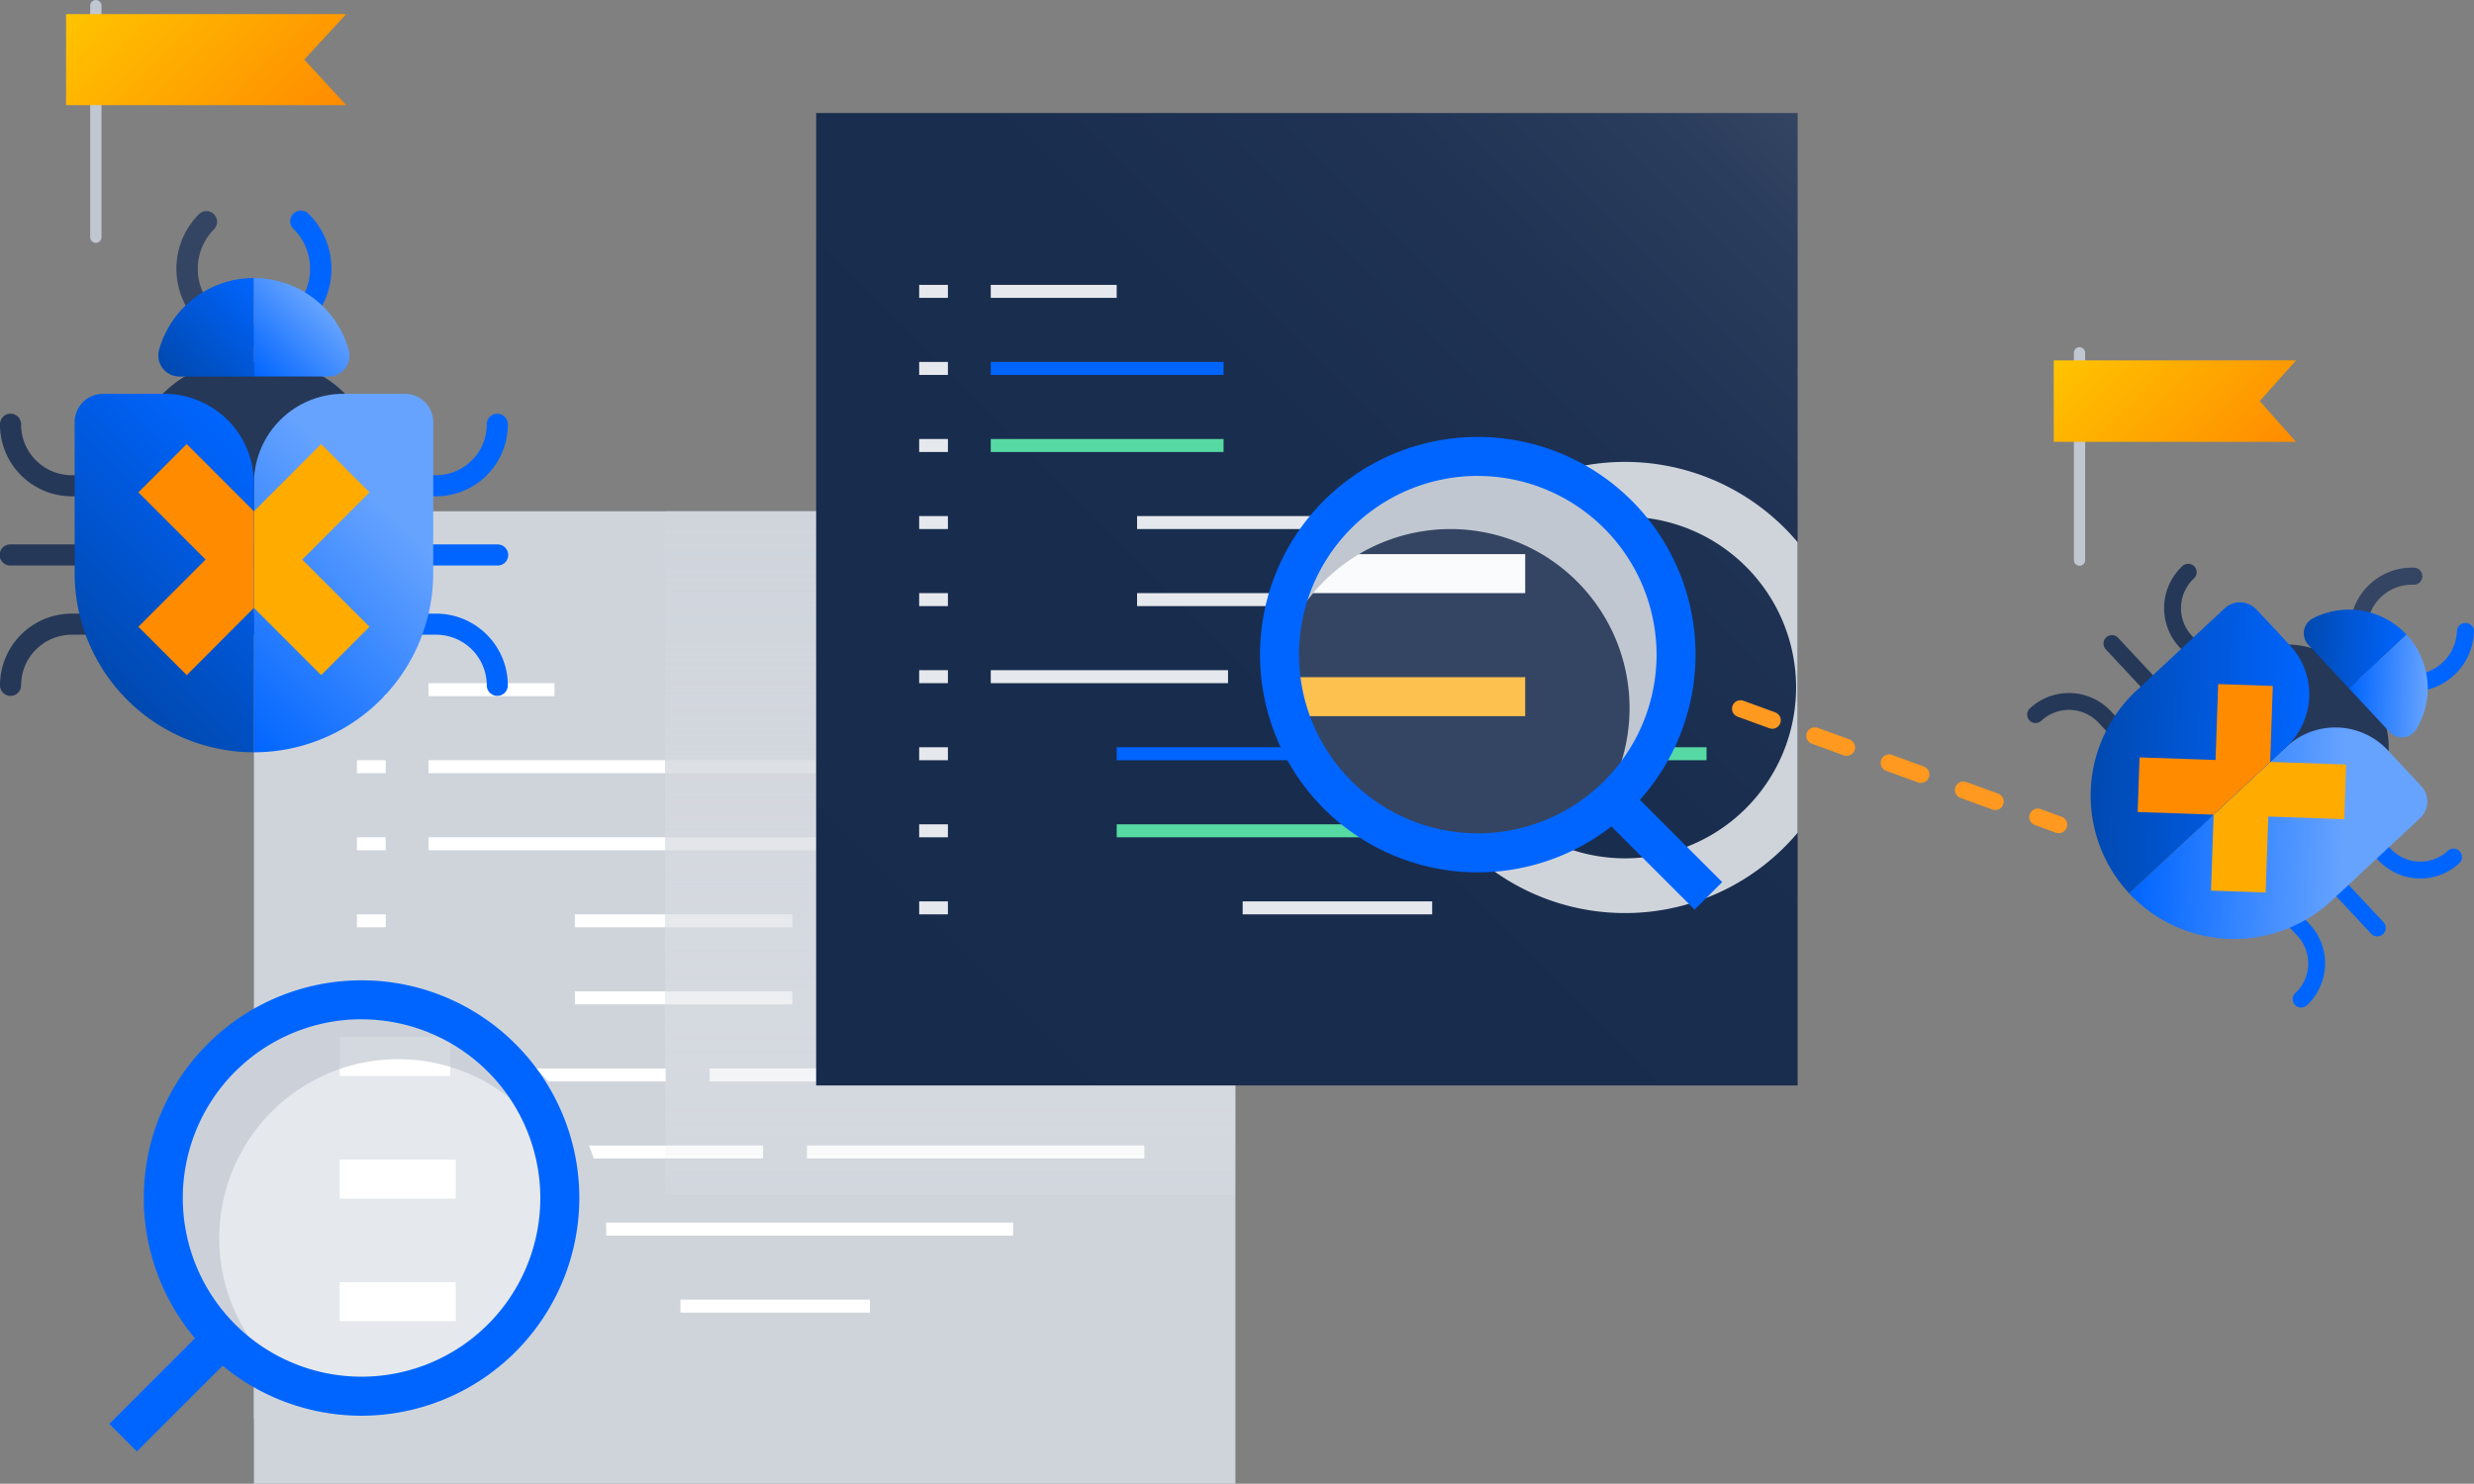<svg xmlns="http://www.w3.org/2000/svg" xmlns:xlink="http://www.w3.org/1999/xlink" viewBox="0 0 218.965 131.354"><rect x="0" y="0" width="218.965" height="131.354" fill="#808080" stroke="none"/><defs><style>.cls-1{fill:url(#linear-gradient);}.cls-2{fill:url(#linear-gradient-2);}.cls-3{fill:url(#linear-gradient-3);}.cls-4{fill:url(#linear-gradient-4);}.cls-5{isolation:isolate;}.cls-6{fill:#344563;}.cls-7{fill:#0065ff;}.cls-8{fill:#253858;}.cls-9{fill:url(#linear-gradient-5);}.cls-10{fill:url(#B300-B100);}.cls-11{clip-path:url(#clip-path);}.cls-12{fill:#ffab00;}.cls-13{clip-path:url(#clip-path-2);}.cls-14{fill:#ff8b00;}.cls-15,.cls-20{fill:#cfd4db;}.cls-16,.cls-23,.cls-26,.cls-31,.cls-36{fill:none;}.cls-16{stroke:#fff;}.cls-16,.cls-23,.cls-31,.cls-36{stroke-miterlimit:10;}.cls-16,.cls-23{stroke-width:2px;}.cls-17{fill:#fff;}.cls-18{fill:#99c1ff;}.cls-19{fill:#e5e8ec;}.cls-20,.cls-21,.cls-25,.cls-29,.cls-30{mix-blend-mode:multiply;}.cls-21{fill:url(#linear-gradient-8);}.cls-22{fill:url(#linear-gradient-9);}.cls-23{stroke:#e5e8ec;}.cls-24{fill:#57d9a3;}.cls-27{fill:#fdc150;}.cls-28{fill:#fafbfc;}.cls-29,.cls-30{fill:#c1c7d0;}.cls-30{opacity:0.69;}.cls-31{stroke:#ff991f;stroke-width:1.5px;stroke-dasharray:3 4;}.cls-31,.cls-36{stroke-linecap:round;}.cls-32{fill:url(#linear-gradient-10);}.cls-33{fill:url(#B300-B100-2);}.cls-34{clip-path:url(#clip-path-3);}.cls-35{clip-path:url(#clip-path-4);}.cls-36{stroke:#c1c7d0;}.cls-37{fill:url(#linear-gradient-13);}.cls-38{fill:url(#linear-gradient-14);}</style><linearGradient id="linear-gradient" x1="98.297" y1="-40.949" x2="116.745" y2="-59.398" gradientTransform="translate(91.654 29.352) rotate(46.988)" gradientUnits="userSpaceOnUse"><stop offset="0" stop-color="#0065ff"/><stop offset="0.722" stop-color="#66a3ff"/></linearGradient><linearGradient id="linear-gradient-2" x1="90.546" y1="-43.443" x2="104.006" y2="-56.903" gradientTransform="translate(91.654 29.352) rotate(46.988)" gradientUnits="userSpaceOnUse"><stop offset="0" stop-color="#0049b0"/><stop offset="1" stop-color="#0065ff"/></linearGradient><linearGradient id="linear-gradient-3" x1="17.346" y1="61.47" x2="40.414" y2="38.401" gradientTransform="matrix(1, 0, 0, 1, 0, 0)" xlink:href="#linear-gradient"/><linearGradient id="linear-gradient-4" x1="7.654" y1="58.351" x2="24.485" y2="41.52" gradientTransform="matrix(1, 0, 0, 1, 0, 0)" xlink:href="#linear-gradient-2"/><linearGradient id="linear-gradient-5" x1="96.985" y1="-62.968" x2="103.415" y2="-69.399" xlink:href="#linear-gradient-2"/><linearGradient id="B300-B100" x1="102.128" y1="-63.721" x2="107.055" y2="-68.647" gradientTransform="translate(91.654 29.352) rotate(46.988)" gradientUnits="userSpaceOnUse"><stop offset="0" stop-color="#0065ff"/><stop offset="1" stop-color="#66a3ff"/></linearGradient><clipPath id="clip-path"><path id="_Clipping_Path_" data-name="&lt;Clipping Path&gt;" class="cls-1" d="M211.336,66.419a6.345,6.345,0,0,0-8.968-.311L188.448,79.092h0a12.69,12.69,0,0,0,17.936.623l7.814-7.29a2,2,0,0,0,.1-2.832Z"/></clipPath><clipPath id="clip-path-2"><path id="_Clipping_Path_2" data-name="&lt;Clipping Path&gt;" class="cls-2" d="M196.886,53.866l-7.814,7.29a12.69,12.69,0,0,0-.623,17.936h0l13.919-12.985a6.345,6.345,0,0,0,.311-8.968l-2.962-3.175A2,2,0,0,0,196.886,53.866Z"/></clipPath><linearGradient id="linear-gradient-8" x1="84.101" y1="105.787" x2="84.101" y2="19.699" gradientUnits="userSpaceOnUse"><stop offset="0" stop-color="#e5e8ec" stop-opacity="0.1"/><stop offset="0.078" stop-color="#e1e4e9" stop-opacity="0.271"/><stop offset="0.182" stop-color="#dce0e5" stop-opacity="0.464"/><stop offset="0.291" stop-color="#d8dce2" stop-opacity="0.629"/><stop offset="0.405" stop-color="#d5d9df" stop-opacity="0.764"/><stop offset="0.525" stop-color="#d2d7dd" stop-opacity="0.869"/><stop offset="0.655" stop-color="#d0d5dc" stop-opacity="0.943"/><stop offset="0.802" stop-color="#cfd4db" stop-opacity="0.986"/><stop offset="1" stop-color="#cfd4db"/></linearGradient><linearGradient id="linear-gradient-9" x1="72.429" y1="96.289" x2="158.906" y2="9.812" gradientUnits="userSpaceOnUse"><stop offset="0" stop-color="#172b4d"/><stop offset="0.577" stop-color="#192d4e"/><stop offset="0.784" stop-color="#203354"/><stop offset="0.932" stop-color="#2b3d5c"/><stop offset="1" stop-color="#344563"/></linearGradient><linearGradient id="linear-gradient-10" x1="15.705" y1="33.937" x2="23.747" y2="25.895" gradientTransform="matrix(1, 0, 0, 1, 0, 0)" xlink:href="#linear-gradient-2"/><linearGradient id="B300-B100-2" x1="22.137" y1="32.995" x2="28.297" y2="26.835" gradientTransform="matrix(1, 0, 0, 1, 0, 0)" xlink:href="#B300-B100"/><clipPath id="clip-path-3"><path id="_Clipping_Path_3" data-name="&lt;Clipping Path&gt;" class="cls-3" d="M30.409,34.863A7.934,7.934,0,0,0,22.475,42.8V66.6h0A15.868,15.868,0,0,0,38.343,50.731V37.368a2.505,2.505,0,0,0-2.505-2.505Z"/></clipPath><clipPath id="clip-path-4"><path id="_Clipping_Path_4" data-name="&lt;Clipping Path&gt;" class="cls-4" d="M6.607,37.368V50.731A15.868,15.868,0,0,0,22.475,66.6h0V42.8a7.934,7.934,0,0,0-7.934-7.934H9.112A2.505,2.505,0,0,0,6.607,37.368Z"/></clipPath><linearGradient id="linear-gradient-13" x1="123.934" y1="188.358" x2="138.262" y2="174.03" gradientTransform="translate(11.297 166.608) rotate(-90)" gradientUnits="userSpaceOnUse"><stop offset="0" stop-color="#ff8b00"/><stop offset="1" stop-color="#ffc400"/></linearGradient><linearGradient id="linear-gradient-14" x1="153.119" y1="15.158" x2="169.544" y2="-1.267" xlink:href="#linear-gradient-13"/></defs><title>Test Management &amp;amp; QA</title><g class="cls-5"><g id="Layer_2" data-name="Layer 2"><g id="Layer_1-2" data-name="Layer 1"><path class="cls-6" d="M209.465,59.486a5.489,5.489,0,0,1,4.2-9.23.756.756,0,1,1-.052,1.512,3.976,3.976,0,0,0-3.046,6.686.756.756,0,0,1-1.106,1.032Z"/><path class="cls-7" d="M209.465,59.486a.756.756,0,0,1,1.106-1.032,3.976,3.976,0,0,0,6.881-2.575.756.756,0,1,1,1.512.052,5.489,5.489,0,0,1-9.5,3.554Z"/><path class="cls-8" d="M201.555,66.574,192.9,57.3a5.082,5.082,0,0,1,.249-7.174.747.747,0,1,1,1.019,1.092,3.587,3.587,0,0,0-.176,5.064l8.653,9.275a.747.747,0,1,1-1.092,1.019Z"/><path class="cls-7" d="M210.5,76.161l-8.944-9.587a.747.747,0,0,1,1.092-1.019l8.944,9.587a3.587,3.587,0,0,0,5.064.176.747.747,0,0,1,1.019,1.092A5.082,5.082,0,0,1,210.5,76.161Z"/><path class="cls-7" d="M209.869,82.669l-11.9-12.753a.747.747,0,0,1,1.092-1.019l11.9,12.753a.747.747,0,0,1-1.092,1.019Z"/><path class="cls-8" d="M197.972,69.917,186.365,57.475a.747.747,0,0,1,1.092-1.019L199.064,68.9a.747.747,0,1,1-1.092,1.019Z"/><path class="cls-8" d="M179.617,63.771a.747.747,0,0,1,.037-1.055,5.082,5.082,0,0,1,7.174.249l8.653,9.275a.747.747,0,0,1-1.092,1.019l-8.653-9.275a3.587,3.587,0,0,0-5.064-.176A.747.747,0,0,1,179.617,63.771Z"/><path class="cls-7" d="M203.12,88.965a.747.747,0,0,1,.037-1.055,3.587,3.587,0,0,0,.176-5.064l-8.944-9.587a.747.747,0,1,1,1.092-1.019l8.944,9.587A5.082,5.082,0,0,1,204.175,89,.747.747,0,0,1,203.12,88.965Z"/><path class="cls-8" d="M203.43,58.372h2a7.636,7.636,0,0,1,7.636,7.636V70a0,0,0,0,1,0,0H195.793a0,0,0,0,1,0,0V66.008A7.636,7.636,0,0,1,203.43,58.372Z" transform="translate(111.911 -129.079) rotate(46.988)"/><path class="cls-9" d="M207.9,60.945l-3.6-3.862a1.494,1.494,0,0,1,.427-2.35,6.974,6.974,0,0,1,8.269,1.454h0Z"/><path class="cls-10" d="M212.995,56.186a6.974,6.974,0,0,1,.842,8.407,1.481,1.481,0,0,1-2.339.207l-3.6-3.856Z"/><path id="_Clipping_Path_5" data-name="&lt;Clipping Path&gt;" class="cls-1" d="M211.336,66.419a6.345,6.345,0,0,0-8.968-.311L188.448,79.092h0a12.69,12.69,0,0,0,17.936.623l7.814-7.29a2,2,0,0,0,.1-2.832Z"/><g class="cls-11"><polygon id="_Clipping_Path_6" data-name="&lt;Clipping Path&gt;" class="cls-12" points="207.484 72.522 207.651 67.686 200.926 67.452 201.159 60.727 196.324 60.559 196.09 67.284 189.364 67.051 189.197 71.887 195.922 72.12 195.689 78.846 200.525 79.014 200.758 72.288 207.484 72.522"/></g><path id="_Clipping_Path_7" data-name="&lt;Clipping Path&gt;" class="cls-2" d="M196.886,53.866l-7.814,7.29a12.69,12.69,0,0,0-.623,17.936h0l13.919-12.985a6.345,6.345,0,0,0,.311-8.968l-2.962-3.175A2,2,0,0,0,196.886,53.866Z"/><g class="cls-13"><polygon id="_Clipping_Path_8" data-name="&lt;Clipping Path&gt;" class="cls-14" points="207.484 72.522 207.651 67.686 200.926 67.452 201.159 60.727 196.324 60.559 196.09 67.284 189.364 67.051 189.197 71.887 195.922 72.12 195.689 78.846 200.525 79.014 200.758 72.288 207.484 72.522"/></g><rect id="_Rectangle_" data-name="&lt;Rectangle&gt;" class="cls-15" x="22.475" y="45.266" width="86.866" height="86.088"/><path class="cls-16" d="M58.534,81.521"/><path class="cls-16" d="M37.928,81.521"/><rect class="cls-17" x="37.928" y="74.123" width="35.473" height="1.15"/><rect class="cls-17" x="37.928" y="67.301" width="35.473" height="1.15"/><rect class="cls-17" x="37.928" y="60.479" width="11.148" height="1.15"/><line class="cls-18" x1="31.592" y1="61.054" x2="34.137" y2="61.054"/><rect class="cls-17" x="31.592" y="60.479" width="2.545" height="1.15"/><line class="cls-18" x1="31.592" y1="67.877" x2="34.137" y2="67.877"/><rect class="cls-17" x="31.592" y="67.301" width="2.545" height="1.15"/><line class="cls-18" x1="31.592" y1="74.699" x2="34.137" y2="74.699"/><rect class="cls-17" x="31.592" y="74.123" width="2.545" height="1.15"/><line class="cls-18" x1="31.592" y1="81.521" x2="34.137" y2="81.521"/><rect class="cls-17" x="31.592" y="80.946" width="2.545" height="1.15"/><line class="cls-18" x1="31.592" y1="88.343" x2="34.137" y2="88.343"/><rect class="cls-17" x="31.592" y="87.768" width="2.545" height="1.15"/><line class="cls-18" x1="31.592" y1="95.166" x2="34.137" y2="95.166"/><rect class="cls-17" x="31.592" y="94.59" width="2.545" height="1.15"/><line class="cls-18" x1="31.592" y1="101.988" x2="34.137" y2="101.988"/><rect class="cls-17" x="31.592" y="101.412" width="2.545" height="1.15"/><line class="cls-18" x1="31.592" y1="108.81" x2="34.137" y2="108.81"/><rect class="cls-17" x="31.592" y="108.235" width="2.545" height="1.15"/><line class="cls-18" x1="31.592" y1="115.632" x2="34.137" y2="115.632"/><rect class="cls-17" x="31.592" y="115.057" width="2.545" height="1.15"/><g id="_Group_" data-name="&lt;Group&gt;"><rect class="cls-17" x="62.813" y="94.59" width="35.09" height="1.15"/></g><rect class="cls-17" x="37.928" y="94.59" width="21" height="1.15"/><rect class="cls-17" x="71.421" y="101.412" width="29.86" height="1.15"/><line class="cls-19" x1="49.076" y1="101.988" x2="67.535" y2="101.988"/><rect class="cls-17" x="49.076" y="101.412" width="18.46" height="1.15"/><line class="cls-19" x1="49.076" y1="108.81" x2="89.673" y2="108.81"/><rect class="cls-17" x="49.076" y="108.235" width="40.597" height="1.15"/><rect class="cls-17" x="60.223" y="115.057" width="16.774" height="1.15"/><rect class="cls-17" x="50.878" y="80.946" width="19.247" height="1.15"/><rect class="cls-17" x="50.878" y="87.768" width="19.247" height="1.15"/><path class="cls-20" d="M33.686,89.123a19.856,19.856,0,0,0-11.211,3.453v6.376a15.125,15.125,0,1,1,0,20.283v6.376A19.967,19.967,0,1,0,33.686,89.123Z"/><rect class="cls-21" x="58.861" y="45.266" width="50.479" height="60.521"/><rect id="_Rectangle_2" data-name="&lt;Rectangle&gt;" class="cls-22" x="72.235" y="10.007" width="86.866" height="86.088"/><path class="cls-23" d="M108.294,46.262"/><path class="cls-23" d="M87.688,46.262"/><rect class="cls-24" x="87.688" y="38.865" width="20.606" height="1.15"/><rect class="cls-7" x="87.688" y="32.042" width="20.606" height="1.15"/><rect class="cls-19" x="87.688" y="25.22" width="11.147" height="1.15"/><line class="cls-18" x1="81.352" y1="25.795" x2="83.897" y2="25.795"/><rect class="cls-19" x="81.352" y="25.22" width="2.545" height="1.15"/><line class="cls-18" x1="81.352" y1="32.618" x2="83.897" y2="32.618"/><rect class="cls-19" x="81.352" y="32.042" width="2.545" height="1.15"/><line class="cls-18" x1="81.352" y1="39.44" x2="83.897" y2="39.44"/><rect class="cls-19" x="81.352" y="38.865" width="2.545" height="1.15"/><line class="cls-18" x1="81.352" y1="46.262" x2="83.897" y2="46.262"/><rect class="cls-19" x="81.352" y="45.687" width="2.545" height="1.15"/><line class="cls-18" x1="81.352" y1="53.084" x2="83.897" y2="53.084"/><rect class="cls-19" x="81.352" y="52.509" width="2.545" height="1.15"/><line class="cls-18" x1="81.352" y1="59.907" x2="83.897" y2="59.907"/><rect class="cls-19" x="81.352" y="59.331" width="2.545" height="1.15"/><line class="cls-18" x1="81.352" y1="66.729" x2="83.897" y2="66.729"/><rect class="cls-19" x="81.352" y="66.154" width="2.545" height="1.15"/><line class="cls-18" x1="81.352" y1="73.551" x2="83.897" y2="73.551"/><rect class="cls-19" x="81.352" y="72.976" width="2.545" height="1.15"/><line class="cls-18" x1="81.352" y1="80.373" x2="83.897" y2="80.373"/><rect class="cls-19" x="81.352" y="79.798" width="2.545" height="1.15"/><g id="_Group_2" data-name="&lt;Group&gt;"><rect class="cls-24" x="112.573" y="59.331" width="35.09" height="1.15"/></g><rect class="cls-19" x="87.688" y="59.331" width="21" height="1.15"/><rect class="cls-24" x="121.18" y="66.154" width="29.861" height="1.15"/><line class="cls-19" x1="98.836" y1="66.729" x2="117.295" y2="66.729"/><rect class="cls-7" x="98.835" y="66.154" width="18.46" height="1.15"/><line class="cls-24" x1="98.836" y1="73.551" x2="139.433" y2="73.551"/><rect class="cls-24" x="98.835" y="72.976" width="40.597" height="1.15"/><rect class="cls-19" x="109.983" y="79.798" width="16.774" height="1.15"/><rect class="cls-19" x="100.638" y="45.687" width="19.247" height="1.15"/><rect class="cls-19" x="100.638" y="52.509" width="19.247" height="1.15"/><g class="cls-25"><path class="cls-26" d="M143.841,45.74a15.125,15.125,0,1,0,15.124,15.125A15.142,15.142,0,0,0,143.841,45.74Z"/><path class="cls-15" d="M159.1,48a19.971,19.971,0,1,0,0,25.726ZM143.841,75.989a15.125,15.125,0,1,1,15.124-15.125A15.142,15.142,0,0,1,143.841,75.989Z"/></g><rect class="cls-7" x="9.127" y="121.291" width="12.06" height="3.451" transform="translate(-82.546 46.748) rotate(-45)"/><circle id="_Ellipse_" data-name="&lt;Ellipse&gt;" class="cls-6" cx="130.794" cy="57.957" r="17.548"/><line class="cls-18" x1="134.99" y1="61.676" x2="112.468" y2="61.676"/><rect class="cls-27" x="112.468" y="59.951" width="22.522" height="3.451"/><line class="cls-18" x1="134.99" y1="50.784" x2="114.769" y2="50.784"/><rect class="cls-28" x="114.769" y="49.058" width="20.221" height="3.451"/><path class="cls-29" d="M148.342,57.957a17.753,17.753,0,0,0-.091-1.8c-2.755-8.346-9.328-15.265-19.88-14.388a28.7,28.7,0,0,0-6.337.983,17.536,17.536,0,0,0-8.788,15.2,15.853,15.853,0,1,1,27.837,14.216A17.52,17.52,0,0,0,148.342,57.957Z"/><g id="_Group_3" data-name="&lt;Group&gt;"><path class="cls-7" d="M130.794,77.231a19.274,19.274,0,1,1,19.274-19.274A19.3,19.3,0,0,1,130.794,77.231Zm0-35.1a15.822,15.822,0,1,0,15.822,15.822A15.84,15.84,0,0,0,130.794,42.135Z"/></g><circle id="_Ellipse_2" data-name="&lt;Ellipse&gt;" class="cls-19" cx="32.003" cy="106.062" r="17.548"/><rect class="cls-17" x="30.068" y="113.512" width="10.267" height="3.451"/><rect class="cls-17" x="30.068" y="102.662" width="10.267" height="3.451"/><rect class="cls-17" x="30.068" y="91.812" width="9.783" height="3.451"/><path class="cls-30" d="M34.6,88.706a20.959,20.959,0,0,0-20.112,18.35A17.554,17.554,0,0,0,26.193,122.62,15.847,15.847,0,1,1,49.02,101.772,17.564,17.564,0,0,0,34.6,88.706Z"/><g id="_Group_4" data-name="&lt;Group&gt;"><path class="cls-7" d="M32,125.335a19.274,19.274,0,1,1,19.274-19.274A19.3,19.3,0,0,1,32,125.335Zm0-35.1a15.822,15.822,0,1,0,15.822,15.822A15.84,15.84,0,0,0,32,90.24Z"/></g><rect class="cls-7" x="145.215" y="69.017" width="3.451" height="12.06" transform="translate(-10.028 125.884) rotate(-45)"/><line class="cls-31" x1="154.043" y1="62.741" x2="182.214" y2="73.012"/><path class="cls-6" d="M22.475,30.66a6.864,6.864,0,0,1-4.853-11.717.946.946,0,0,1,1.337,1.337,4.972,4.972,0,0,0,3.516,8.488.946.946,0,0,1,0,1.892Z"/><path class="cls-7" d="M22.475,30.66a.946.946,0,0,1,0-1.892,4.972,4.972,0,0,0,3.516-8.488.946.946,0,1,1,1.337-1.337A6.864,6.864,0,0,1,22.475,30.66Z"/><path class="cls-8" d="M22.209,43.937H6.347A6.354,6.354,0,0,1,0,37.59a.934.934,0,1,1,1.867,0,4.485,4.485,0,0,0,4.48,4.48H22.209a.934.934,0,1,1,0,1.867Z"/><path class="cls-7" d="M38.6,43.937H22.209a.934.934,0,0,1,0-1.867H38.6a4.485,4.485,0,0,0,4.48-4.48.934.934,0,1,1,1.867,0A6.354,6.354,0,0,1,38.6,43.937Z"/><path class="cls-7" d="M44.016,50.065H22.209a.934.934,0,0,1,0-1.867H44.016a.934.934,0,1,1,0,1.867Z"/><path class="cls-8" d="M22.209,50.065H.934a.934.934,0,1,1,0-1.867H22.209a.934.934,0,1,1,0,1.867Z"/><path class="cls-8" d="M.934,61.605A.934.934,0,0,1,0,60.672a6.354,6.354,0,0,1,6.347-6.347H22.209a.934.934,0,1,1,0,1.867H6.347a4.485,4.485,0,0,0-4.48,4.48A.934.934,0,0,1,.934,61.605Z"/><path class="cls-7" d="M44.016,61.605a.934.934,0,0,1-.934-.934,4.485,4.485,0,0,0-4.48-4.48H22.209a.934.934,0,0,1,0-1.867H38.6a6.354,6.354,0,0,1,6.347,6.347A.934.934,0,0,1,44.016,61.605Z"/><path class="cls-8" d="M21.227,32h2.5a9.548,9.548,0,0,1,9.548,9.548v4.99a0,0,0,0,1,0,0H11.679a0,0,0,0,1,0,0v-4.99A9.548,9.548,0,0,1,21.227,32Z"/><path class="cls-32" d="M22.475,33.333h-6.6a1.868,1.868,0,0,1-1.785-2.4,8.72,8.72,0,0,1,8.383-6.321h0Z"/><path class="cls-33" d="M22.468,24.617a8.72,8.72,0,0,1,8.405,6.4,1.852,1.852,0,0,1-1.805,2.315H22.475Z"/><path id="_Clipping_Path_9" data-name="&lt;Clipping Path&gt;" class="cls-3" d="M30.409,34.863A7.934,7.934,0,0,0,22.475,42.8V66.6h0A15.868,15.868,0,0,0,38.343,50.731V37.368a2.505,2.505,0,0,0-2.505-2.505Z"/><g class="cls-34"><polygon id="_Clipping_Path_10" data-name="&lt;Clipping Path&gt;" class="cls-12" points="32.703 43.59 28.425 39.312 22.475 45.262 16.525 39.312 12.247 43.59 18.197 49.54 12.247 55.49 16.525 59.769 22.475 53.818 28.425 59.769 32.703 55.49 26.753 49.54 32.703 43.59"/></g><path id="_Clipping_Path_11" data-name="&lt;Clipping Path&gt;" class="cls-4" d="M6.607,37.368V50.731A15.868,15.868,0,0,0,22.475,66.6h0V42.8a7.934,7.934,0,0,0-7.934-7.934H9.112A2.505,2.505,0,0,0,6.607,37.368Z"/><g class="cls-35"><polygon id="_Clipping_Path_12" data-name="&lt;Clipping Path&gt;" class="cls-14" points="32.703 43.59 28.425 39.312 22.475 45.262 16.525 39.312 12.247 43.59 18.197 49.54 12.247 55.49 16.525 59.769 22.475 53.818 28.425 59.769 32.703 55.49 26.753 49.54 32.703 43.59"/></g><line class="cls-36" x1="184.05" y1="31.235" x2="184.05" y2="49.584"/><polygon class="cls-37" points="203.213 31.904 200 35.51 203.213 39.116 181.77 39.116 181.77 31.904 203.213 31.904"/><line class="cls-36" x1="8.483" y1="0.5" x2="8.483" y2="21"/><polygon class="cls-38" points="30.64 1.248 26.924 5.277 30.64 9.305 5.847 9.305 5.847 1.248 30.64 1.248"/></g></g></g></svg>